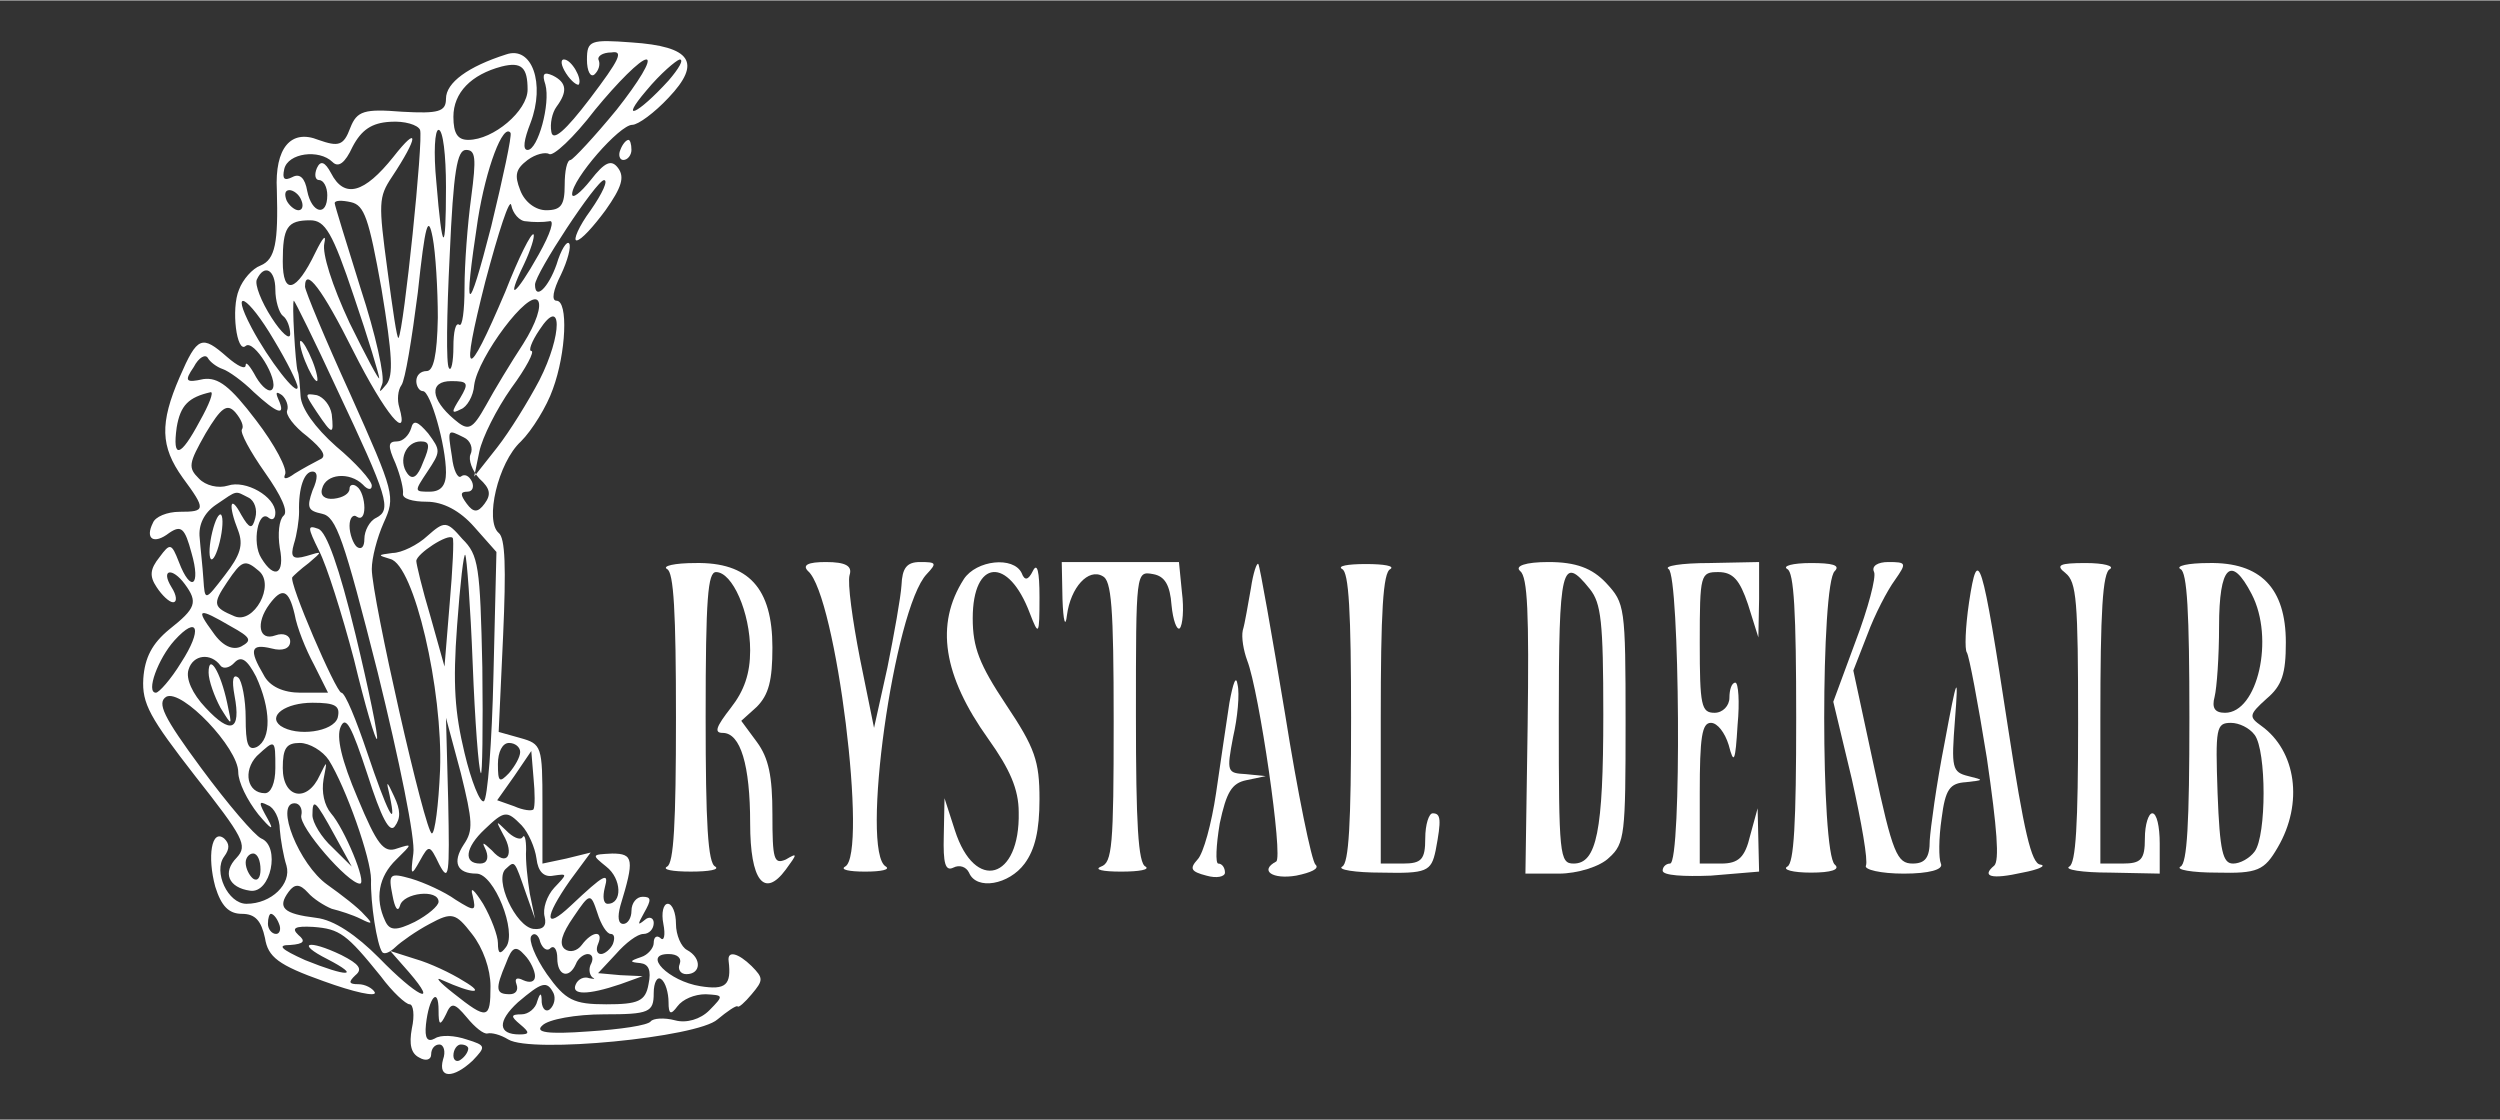 <?xml version="1.0" encoding="UTF-8"?>
<svg xmlns="http://www.w3.org/2000/svg" xmlns:xlink="http://www.w3.org/1999/xlink" width="1029px" height="461px" viewBox="0 0 516 231" version="1.1">
<rect x="0" y="0" width="516" height="231" fill="#333333" stroke="none"/>
<g id="surface1">
<path style=" stroke:none;fill-rule:nonzero;fill:rgb(100%,100%,100%);fill-opacity:1;" d="M 121.145 12.188 C 121.145 14.676 121.91 15.922 122.676 15.301 C 123.594 14.473 123.902 13.227 123.594 12.395 C 123.137 11.566 124.359 10.738 126.199 10.738 C 128.801 10.32 127.883 12.188 121.758 20.281 C 116.703 26.918 114.102 29.199 113.797 27.125 C 113.488 25.469 113.949 23.184 114.867 21.941 C 117.164 18.828 117.012 16.961 114.102 15.508 C 112.266 14.68 111.805 15.094 112.57 17.375 C 113.641 21.32 111.039 30.863 108.895 30.863 C 107.824 30.863 108.129 28.789 109.508 25.262 C 112.57 17.168 109.812 9.285 104.453 11.152 C 96.645 13.641 92.051 16.961 92.051 20.281 C 92.051 22.977 90.52 23.395 83.016 22.977 C 75.207 22.355 73.676 22.77 72.301 26.297 C 70.922 30.031 69.848 30.238 65.715 28.785 C 60.051 26.504 56.68 30.445 57.141 39.16 C 57.445 49.945 56.832 53.473 53.77 54.719 C 52.086 55.34 50.098 57.621 49.332 59.699 C 47.645 63.641 48.871 72.973 50.707 71.316 C 52.395 69.863 57.598 78.367 56.219 80.234 C 55.609 81.066 54.078 79.82 52.852 77.746 C 51.629 75.465 50.707 74.426 50.707 75.258 C 50.707 76.293 49.023 75.465 46.879 73.598 C 41.676 69.035 40.758 69.242 37.082 77.746 C 32.945 87.289 33.102 92.062 37.691 98.492 C 42.594 105.133 42.441 105.547 37.082 105.547 C 34.477 105.547 32.027 106.582 31.566 107.828 C 29.883 111.148 31.723 112.391 34.938 109.902 C 37.387 108.246 38.152 108.867 39.531 114.055 C 41.52 120.898 39.375 122.352 36.926 115.922 C 35.395 111.977 35.09 111.977 32.945 114.883 C 30.957 117.371 30.801 118.824 32.332 121.105 C 33.406 122.766 34.938 124.219 35.703 124.219 C 36.621 124.219 36.469 122.766 35.395 121.105 C 33.098 117.371 35.551 116.957 38.152 120.484 C 40.906 124.219 40.449 125.461 34.938 129.82 C 31.414 132.723 29.883 135.629 29.578 139.984 C 29.27 145.172 30.957 148.074 40.297 160.109 C 50.25 172.762 51.168 174.422 48.871 176.914 C 45.809 180.023 47.188 183.137 51.629 183.758 C 55.914 184.379 57.906 174.629 53.926 172.973 C 52.547 172.348 47.035 165.918 41.523 158.449 C 33.711 147.867 32.336 144.965 34.324 143.719 C 37.539 142.059 49.176 154.301 49.176 159.277 C 49.176 161.352 51.016 165.086 53.312 167.992 C 55.914 171.105 56.68 171.52 55.301 169.031 C 53.312 165.504 53.312 165.086 55.301 166.125 C 56.527 166.539 57.75 168.824 57.75 171.105 C 57.906 173.18 58.52 176.707 59.129 178.574 C 60.203 182.309 56.066 186.457 50.863 186.457 C 47.035 186.457 43.973 179.816 46.27 176.707 C 47.492 175.047 47.34 174.008 46.27 172.973 C 43.664 170.898 42.746 176.707 44.43 182.93 C 45.656 186.871 47.188 188.531 49.941 188.531 C 52.699 188.531 53.926 189.984 54.691 193.512 C 55.301 197.453 57.445 199.109 66.785 202.43 C 73.066 204.715 77.812 205.75 77.352 204.715 C 76.895 203.883 75.363 203.055 73.984 203.055 C 71.992 203.055 71.84 202.637 73.371 201.188 C 74.902 199.941 74.137 198.902 70.461 197.035 C 63.57 193.719 60.969 194.547 67.551 197.867 C 74.75 201.602 71.688 201.602 62.957 198.074 C 57.906 195.793 57.141 194.961 59.895 194.961 C 62.805 194.754 63.109 194.133 61.578 192.887 C 60.047 191.434 60.969 191.02 64.641 191.227 C 70.156 191.645 71.531 192.68 78.578 201.395 C 81.027 204.711 83.781 207.203 84.547 207.203 C 85.312 207.203 85.621 209.484 85.008 212.18 C 84.395 215.5 84.855 217.367 86.539 218.199 C 87.918 219.027 88.988 218.613 88.988 217.574 C 88.988 216.332 89.754 215.5 90.672 215.5 C 91.594 215.5 92.051 216.953 91.438 218.613 C 90.367 222.555 93.582 222.555 97.562 218.82 C 100.32 215.914 100.32 215.707 96.34 214.465 C 93.891 213.633 90.98 213.426 89.754 214.258 C 88.223 215.086 87.613 214.258 87.918 211.352 C 88.531 205.75 90.52 203.469 90.52 208.449 C 90.52 211.559 90.828 211.766 92.051 209.277 C 93.125 206.789 93.738 206.789 96.34 209.898 C 98.023 211.973 99.863 213.426 100.629 213.219 C 101.395 213.012 103.23 213.426 104.914 214.465 C 109.66 217.367 143.961 214.047 148.094 210.316 C 150.086 208.656 151.922 207.41 152.23 207.617 C 152.383 208.031 153.762 206.789 155.141 205.129 C 157.59 202.223 157.59 201.809 155.141 199.32 C 152.383 196.621 150.086 196 150.391 198.281 C 151.004 203.262 149.781 204.297 144.574 203.469 C 137.988 202.43 132.477 196.828 137.988 196.828 C 139.828 196.828 140.746 197.66 140.285 198.902 C 139.828 199.941 140.441 200.98 141.664 200.98 C 144.727 200.98 144.879 197.66 141.816 196 C 140.594 195.379 139.52 192.887 139.52 190.605 C 139.52 188.324 138.754 186.457 137.836 186.457 C 136.918 186.457 136.457 188.324 136.918 190.605 C 137.375 192.887 137.07 194.34 136.305 193.512 C 135.539 192.887 134.926 193.305 134.926 194.547 C 134.926 195.586 133.703 197.035 132.324 197.453 C 129.875 198.281 129.875 198.488 132.172 198.699 C 133.855 198.906 134.469 200.148 133.855 203.055 C 133.242 206.582 131.711 207.203 125.129 207.203 C 118.391 207.203 116.707 206.375 112.879 200.98 C 110.43 197.453 109.051 193.926 109.664 193.098 C 110.273 192.266 111.195 192.887 111.5 194.34 C 111.961 195.586 112.879 196.414 113.645 195.586 C 114.41 194.965 115.023 196 115.023 197.66 C 115.023 201.395 117.473 202.016 118.852 198.906 C 119.309 197.66 120.535 196.832 121.301 196.832 C 122.219 196.832 122.523 197.66 122.066 198.699 C 121.453 199.734 121.605 200.98 122.219 201.602 C 122.984 202.02 122.68 202.02 121.609 201.809 C 120.535 201.395 119.309 202.016 118.852 203.055 C 117.777 205.336 121.301 205.336 128.039 203.055 L 132.633 201.395 L 128.039 201.188 L 123.445 200.773 L 127.121 196.832 C 129.109 194.547 131.562 192.684 132.785 192.684 C 134.012 192.684 134.93 191.645 134.93 190.398 C 134.93 189.363 134.012 188.949 133.094 189.777 C 131.559 191.023 131.559 190.816 132.938 188.324 C 134.469 185.629 134.469 185.008 132.633 185.008 C 131.406 185.008 130.336 186.25 130.336 187.91 C 130.336 189.363 129.57 190.609 128.652 190.609 C 127.578 190.609 127.426 189.156 128.039 186.875 C 130.949 177.332 130.793 176.086 126.355 176.086 C 122.066 176.293 122.066 176.293 125.129 178.781 C 128.344 181.273 128.496 186.457 125.438 186.457 C 124.516 186.457 124.363 185.008 124.824 183.141 C 125.742 179.82 124.824 180.234 117.781 186.875 C 112.266 192.059 112.266 189.363 117.625 181.688 L 121.914 175.879 L 116.859 177.125 L 111.961 178.16 L 111.961 165.922 C 111.961 153.891 111.809 153.473 107.367 152.23 L 102.926 150.984 L 103.844 131.07 C 104.457 117.168 104.305 110.945 102.926 109.906 C 100.016 107.418 102.773 95.387 107.52 91.027 C 109.816 88.746 112.879 83.77 114.102 80.242 C 116.859 72.773 117.32 61.984 114.867 61.984 C 113.797 61.984 114.102 59.91 115.789 56.59 C 117.164 53.688 117.93 50.781 117.473 50.16 C 117.012 49.539 115.789 51.406 114.867 54.516 C 113.184 59.289 110.43 61.984 110.43 58.664 C 110.43 56.383 123.137 37.09 124.668 37.09 C 125.586 37.09 124.363 39.785 121.914 43.312 C 119.461 46.633 118.238 49.539 119.004 49.539 C 119.922 49.539 122.523 46.633 124.977 43.312 C 128.344 38.543 128.957 36.469 127.578 34.602 C 126.199 32.734 124.82 33.355 121.914 37.09 C 119.77 39.785 118.086 41.031 118.086 39.992 C 118.086 36.883 127.883 25.68 130.488 25.68 C 131.711 25.68 135.082 23.188 137.992 20.078 C 144.883 12.816 142.738 9.496 130.336 8.668 C 121.914 8.043 121.148 8.25 121.148 12.195 L 121.148 12.188 Z M 108.895 18.41 C 108.895 22.77 101.852 28.785 96.645 28.785 C 94.504 28.785 93.582 27.539 93.582 24.012 C 93.582 19.035 97.258 15.301 103.535 13.641 C 107.672 12.602 108.895 13.848 108.895 18.41 Z M 127.27 22.562 C 122.676 28.164 118.391 32.727 117.777 32.934 C 117.012 32.934 116.551 35.215 116.551 38.121 C 116.551 42.27 115.785 43.305 112.727 43.305 C 110.582 43.305 108.285 41.648 107.367 39.156 C 106.141 36.043 106.445 34.801 108.898 32.934 C 110.582 31.688 112.57 31.273 113.336 31.688 C 114.102 32.312 118.391 28.371 122.832 22.559 C 127.426 16.961 132.172 12.188 133.398 12.188 C 134.621 12.188 131.867 16.75 127.273 22.559 Z M 137.988 16.543 C 131.559 23.598 127.73 25.258 133.395 18.621 C 136.305 15.094 139.52 12.395 140.285 12.188 C 141.203 12.188 140.133 14.055 137.988 16.543 Z M 86.691 26.711 C 87.457 28.371 83.324 68.203 82.254 69.652 C 81.945 70.07 81.027 63.637 79.953 55.547 C 78.117 41.855 78.117 40.609 80.875 36.461 C 86.387 28.16 86.539 25.465 81.18 32.312 C 75.207 39.781 71.074 41.023 68.316 35.629 C 67.094 33.348 66.176 32.934 65.41 34.594 C 64.797 36.043 65.102 37.082 65.867 37.082 C 66.785 37.082 67.551 38.535 67.551 40.195 C 67.551 44.758 64.336 43.93 63.418 39.363 C 62.957 36.668 61.887 35.629 60.355 36.461 C 58.672 37.289 58.211 36.875 58.672 34.801 C 59.438 31.48 65.867 30.652 68.625 33.348 C 69.848 34.594 71.227 33.555 72.758 30.234 C 74.594 26.711 76.738 25.258 80.566 25.051 C 83.477 24.844 86.234 25.672 86.691 26.711 Z M 92.051 38.535 C 92.051 52.645 91.285 52.434 90.062 37.496 C 89.449 31.273 89.754 26.711 90.52 26.711 C 91.438 26.711 92.051 31.895 92.051 38.535 Z M 101.391 46.625 C 96.492 65.711 95.574 65.297 98.637 45.176 C 100.32 34.594 103.844 25.258 105.375 27.332 C 105.68 27.957 103.844 36.461 101.391 46.625 Z M 97.258 40.609 C 96.492 46.211 95.879 54.508 95.879 59.281 C 95.879 64.051 95.422 67.371 94.809 66.957 C 94.043 66.336 93.582 68.41 93.582 71.52 C 93.582 74.633 93.125 76.707 92.664 75.875 C 92.051 75.254 92.207 64.676 92.816 52.641 C 93.582 35.215 94.348 30.859 96.188 30.859 C 98.176 30.859 98.332 32.52 97.258 40.609 Z M 62.191 41.23 C 62.652 42.27 62.5 43.309 61.582 43.309 C 60.816 43.309 59.59 42.27 59.129 41.23 C 58.672 39.988 58.824 39.156 59.742 39.156 C 60.508 39.156 61.734 39.988 62.191 41.23 Z M 108.59 45.59 C 109.969 45.797 112.109 45.797 113.336 45.59 C 114.562 45.172 113.641 48.078 111.191 52.434 C 106.293 61.148 104.301 62.395 108.129 54.508 C 109.508 51.605 110.426 48.699 110.121 48.285 C 109.66 47.871 107.059 53.059 104.301 60.109 C 96.188 79.195 94.961 78.574 100.168 58.035 C 102.922 47.664 105.219 40.609 105.527 42.27 C 105.832 43.93 107.211 45.59 108.59 45.59 Z M 78.73 59.488 C 81.027 73.387 81.18 77.328 79.801 79.195 C 78.27 81.062 78.117 81.062 78.883 79.195 C 79.496 77.746 77.504 68.824 74.441 59.488 C 71.531 50.152 69.082 42.27 69.082 41.855 C 69.082 41.23 70.613 41.23 72.453 41.648 C 75.207 42.27 76.129 44.965 78.73 59.488 Z M 90.367 65.504 C 90.215 73.387 89.449 76.5 88.07 76.5 C 86.844 76.5 85.926 77.328 85.926 78.574 C 85.926 79.613 86.539 80.648 87.305 80.648 C 88.836 80.648 92.051 91.852 92.051 97.453 C 92.051 100.148 90.98 101.395 88.684 101.395 C 85.469 101.395 85.469 101.395 88.223 97.246 C 90.98 93.098 90.98 92.891 88.375 89.363 C 86.234 86.871 85.312 86.457 84.855 88.324 C 84.395 89.777 83.172 91.023 81.945 91.023 C 80.109 91.023 79.953 91.852 81.641 95.586 C 82.711 98.281 83.324 100.98 83.172 101.809 C 83.016 102.848 85.16 103.469 88.07 103.469 C 91.438 103.469 94.961 105.336 97.871 108.656 L 102.465 113.84 L 101.852 139.152 C 101.543 153.258 100.625 164.875 99.859 165.289 C 99.094 165.707 97.258 161.141 95.879 155.332 C 93.891 147.035 93.43 141.227 94.348 128.984 C 94.961 120.48 95.727 113.84 96.031 114.465 C 96.34 114.879 97.105 125.043 97.562 136.871 C 98.023 148.695 98.789 158.859 99.25 159.48 C 99.555 160.105 99.707 150.148 99.555 137.699 C 99.098 116.746 98.789 114.465 95.422 111.145 C 92.207 107.41 91.746 107.41 88.223 110.523 C 86.234 112.391 82.863 114.047 81.027 114.047 C 77.965 114.465 77.812 114.465 80.566 115.293 C 85.469 116.539 91.438 142.262 90.828 158.859 C 90.52 166.121 89.754 171.93 89.141 171.93 C 87.766 171.93 76.738 123.176 76.738 117.367 C 76.738 115.086 77.812 110.938 79.188 107.824 C 81.641 102.43 81.488 101.809 72.301 81.27 C 67.094 69.859 62.957 59.902 62.957 59.07 C 62.957 54.922 66.48 59.488 72.91 72.348 C 79.496 85.418 84.551 91.438 82.406 83.969 C 81.945 82.516 82.098 80.441 82.863 79.402 C 83.629 78.367 85.008 69.859 86.234 60.316 C 87.766 46.004 88.375 44.137 89.297 48.906 C 89.906 52.02 90.367 59.695 90.367 65.504 Z M 73.062 61.148 C 75.973 69.652 78.27 77.328 78.27 77.953 C 78.27 78.574 75.512 73.387 72.145 66.543 C 68.469 58.656 66.48 52.227 66.938 50.152 C 67.398 48.078 66.633 48.906 65.102 52.02 C 61.121 60.316 58.363 60.941 58.363 53.887 C 58.363 46.832 59.281 45.383 64.031 45.383 C 67.094 45.383 68.625 47.871 73.062 61.148 Z M 56.832 59.695 C 56.832 61.977 57.598 64.469 58.363 65.09 C 59.285 65.711 59.895 67.578 59.895 68.824 C 59.895 70.273 58.059 68.617 56.066 65.504 C 53.926 62.184 52.547 58.656 53.004 57.621 C 54.535 54.301 56.832 55.547 56.832 59.695 Z M 107.977 70.898 C 105.527 74.633 102.004 80.441 100.32 83.551 C 97.41 88.738 96.645 88.945 93.738 86.457 C 88.836 82.309 88.531 78.574 93.125 78.574 C 96.645 78.574 96.801 78.988 94.961 82.102 C 93.125 85.004 93.125 85.418 95.113 84.383 C 96.34 83.969 97.719 81.684 97.871 79.402 C 98.637 73.594 109.203 59.488 111.039 61.977 C 111.805 63.016 110.734 66.543 107.977 70.898 Z M 56.527 70.066 C 59.281 74.633 61.426 78.988 61.426 79.82 C 61.426 81.895 55.453 74.219 51.934 67.578 C 47.34 58.863 51.168 60.941 56.527 70.066 Z M 69.543 80.234 C 80.109 102.641 80.875 105.129 77.656 106.789 C 76.277 107.41 75.207 109.484 75.207 111.145 C 75.207 112.805 74.594 113.426 73.676 112.805 C 72.91 112.184 72.145 110.105 72.145 108.449 C 72.145 106.789 72.91 105.957 73.676 106.582 C 74.594 107.203 75.207 106.375 75.207 104.715 C 75.207 103.055 74.594 100.98 73.676 100.355 C 72.91 99.734 72.145 99.941 72.145 100.773 C 72.145 101.809 70.766 102.641 68.93 102.848 C 67.094 103.055 66.02 102.227 66.48 100.773 C 67.246 97.66 72.145 97.246 74.902 99.941 C 75.82 100.98 76.738 101.188 76.738 100.148 C 76.738 99.113 73.371 95.379 69.391 92.059 C 64.949 88.117 62.191 84.176 62.039 81.688 C 61.887 79.402 61.734 77.121 61.426 76.5 C 60.969 75.047 60.203 61.98 60.66 61.98 C 60.816 61.98 64.949 70.277 69.543 80.234 Z M 111.344 78.367 C 109.047 82.723 105.219 88.945 102.617 92.266 L 97.871 98.281 L 98.941 93.098 C 99.555 90.191 102.465 84.383 105.523 80.027 C 108.59 75.879 110.426 72.352 109.66 72.352 C 109.047 72.352 109.66 70.484 111.344 67.996 C 116.09 60.734 116.09 69.031 111.344 78.367 Z M 45.961 76.082 C 47.188 76.5 50.098 78.574 52.395 80.855 C 57.141 85.211 59.129 86.043 57.445 82.309 C 56.832 80.855 56.988 80.648 58.211 81.477 C 59.129 82.309 59.59 83.762 59.285 84.59 C 58.824 85.418 60.66 87.91 63.418 89.984 C 66.633 92.68 67.551 94.133 66.02 94.754 C 64.797 95.379 62.5 96.621 60.816 97.66 C 59.129 98.906 58.363 98.906 58.824 97.867 C 59.438 96.828 56.68 91.645 52.852 86.664 C 47.492 79.613 45.043 77.742 41.98 78.16 C 38.305 78.988 38 78.574 39.988 75.668 C 41.062 73.594 42.438 72.973 42.898 73.801 C 43.359 74.633 44.734 75.668 45.961 76.086 Z M 41.215 86.871 C 37.234 94.34 35.551 94.754 36.469 88.117 C 37.234 83.555 38.918 81.895 43.512 80.855 C 44.125 80.855 43.207 83.344 41.215 86.871 Z M 49.941 88.531 C 49.484 89.152 51.625 93.094 54.688 97.453 C 58.059 102.223 59.59 105.543 58.516 106.371 C 57.598 107.203 57.293 110.105 57.75 113.012 C 58.824 118.406 56.68 119.648 53.922 115.086 C 51.934 111.973 53.312 104.922 55.453 106.789 C 56.219 107.41 56.832 106.996 56.832 105.75 C 56.832 102.43 50.707 98.902 47.031 100.148 C 45.043 100.77 42.438 100.148 41.062 98.695 C 38.766 96.414 38.918 95.586 42.438 89.363 C 45.656 83.969 46.879 83.137 48.562 85.004 C 49.789 86.457 50.402 87.91 49.941 88.531 Z M 95.727 90.191 C 97.105 90.812 97.715 92.473 97.105 93.719 C 96.645 94.754 97.41 97.035 98.941 98.695 C 101.238 100.77 101.391 102.016 100.012 103.883 C 98.637 105.75 97.715 105.75 96.34 103.883 C 94.961 102.016 94.961 101.395 96.492 101.395 C 97.562 101.395 97.871 100.355 97.41 99.32 C 96.797 98.074 95.879 97.66 95.113 98.281 C 94.5 98.695 93.582 97.035 93.277 94.133 C 92.355 88.324 92.355 88.531 95.727 90.191 Z M 87.305 95.379 C 86.234 98.281 85.16 99.113 84.09 97.66 C 82.098 94.965 83.781 91.023 86.844 91.023 C 88.684 91.023 88.836 91.852 87.305 95.379 Z M 64.488 101.188 C 63.266 104.715 63.57 105.336 66.48 105.957 C 69.391 106.582 70.922 110.938 77.965 138.738 C 82.406 156.785 85.773 173.176 85.312 176.078 C 84.699 180.645 84.855 180.852 86.691 177.531 C 88.527 174.211 88.684 174.211 90.672 178.359 C 92.664 182.094 92.816 180.645 92.508 165.289 L 92.051 148.07 L 95.113 159.48 C 97.562 169.441 97.715 171.305 95.727 174.211 C 93.273 177.945 94.348 180.227 98.328 180.227 C 102.004 180.227 106.75 192.262 104.453 195.371 C 103.227 197.031 102.77 196.824 102.77 194.543 C 102.77 193.09 101.391 189.355 99.707 186.453 C 97.867 183.547 96.949 182.719 97.562 184.793 C 98.328 188.109 98.02 188.109 94.039 185.621 C 91.742 183.965 87.609 182.094 84.852 181.266 C 80.414 180.02 80.105 180.227 81.023 184.793 C 81.484 187.281 82.098 188.32 82.555 186.867 C 83.168 184.172 90.52 183.34 90.52 186.039 C 90.52 186.867 88.375 188.734 85.617 190.188 C 81.789 192.055 80.414 192.055 79.492 189.98 C 77.352 185.414 78.117 180.852 81.789 177.324 C 85.16 174.008 85.16 174.008 81.945 175.043 C 79.188 176.078 77.809 174.211 73.828 164.668 C 70.461 156.785 69.387 152.016 70.309 149.941 C 71.379 147.449 72.605 149.941 75.82 159.691 C 78.73 168.82 80.414 171.93 81.484 170.477 C 82.711 168.82 82.711 167.16 81.332 164.254 C 79.801 160.938 79.648 160.938 80.414 164.047 C 82.098 171.93 79.801 167.16 75.82 155.332 C 73.523 148.488 71.227 142.887 70.461 142.887 C 69.387 142.887 59.434 119.859 60.355 119.027 C 60.508 118.82 62.039 117.371 63.723 116.125 C 66.633 113.637 66.633 113.637 63.262 114.672 C 60.355 115.504 59.895 114.879 60.66 112.184 C 61.273 110.316 61.73 107.203 61.73 105.543 C 61.578 100.566 62.805 97.246 64.488 97.246 C 65.559 97.246 65.715 98.492 64.488 101.188 Z M 51.32 102.637 C 52.547 103.262 53.156 105.129 52.699 106.789 C 52.086 109.277 51.473 109.07 49.789 106.164 C 47.492 101.809 47.035 104.09 49.176 109.484 C 50.25 112.391 49.637 114.465 46.422 118.613 C 42.285 124.008 42.285 124.008 41.98 119.441 C 41.828 116.953 41.367 113.012 41.215 110.938 C 40.906 108.238 42.133 105.75 44.582 104.09 C 49.176 100.977 48.41 101.188 51.32 102.637 Z M 92.816 124.422 L 91.746 137.492 L 88.836 127.117 C 87.152 121.516 85.926 116.332 85.926 115.707 C 85.926 114.258 92.512 109.898 93.43 110.938 C 93.734 111.145 93.43 117.367 92.816 124.422 Z M 53.465 117.781 C 56.832 120.688 52.395 128.777 48.41 127.117 C 43.969 125.25 43.816 124.629 46.879 120.066 C 49.941 115.5 50.555 115.293 53.465 117.781 Z M 60.812 126.703 C 61.273 129.398 63.109 133.965 64.797 137.078 L 67.703 142.887 L 62.039 142.887 C 58.516 142.887 55.609 141.641 54.383 139.152 C 51.32 133.965 51.781 132.719 56.066 133.758 C 58.363 134.379 59.895 133.758 59.895 132.305 C 59.895 131.059 58.516 130.438 56.832 131.059 C 53.465 132.305 52.699 128.57 55.609 124.629 C 58.211 121.102 59.59 121.516 60.812 126.703 Z M 47.645 129.195 C 51.781 131.477 52.086 132.098 49.789 133.344 C 48.105 134.172 45.961 133.344 43.969 130.438 C 40.297 125.461 40.906 125.254 47.645 129.195 Z M 37.387 136.66 C 35.242 140.188 32.793 142.887 32.18 142.887 C 30.035 142.887 32.641 135.832 36.008 132.098 C 40.906 126.703 41.828 129.816 37.387 136.66 Z M 45.5 137.285 C 46.113 138.113 47.492 137.699 48.41 136.66 C 49.789 135.211 51.016 136.039 52.852 139.566 C 55.914 146.207 56.066 152.43 53.004 154.09 C 51.168 154.918 50.707 153.465 50.707 148.07 C 50.707 144.336 49.941 140.395 49.176 139.773 C 48.105 138.945 47.797 140.188 48.41 143.508 C 49.789 150.77 47.645 151.598 42.438 145.996 C 39.684 143.094 38.305 139.98 38.918 138.113 C 39.836 135 43.512 134.586 45.5 137.285 Z M 69.695 148.07 C 68.777 150.977 61.273 152.016 57.906 149.73 C 55.148 147.656 58.977 144.961 64.488 144.961 C 69.234 144.961 70.309 145.582 69.695 148.07 Z M 56.832 158.445 C 56.832 161.559 55.914 163.633 54.688 163.633 C 51.012 163.633 50.094 159.066 53.004 155.957 C 56.832 152.43 56.832 152.43 56.832 158.445 Z M 67.859 156.785 C 71.379 162.387 76.586 177.117 76.586 181.473 C 76.434 186.246 77.809 194.957 78.883 196.41 C 79.34 197.031 80.566 196.41 81.641 195.371 C 82.711 194.336 85.926 192.055 88.684 190.602 C 93.277 188.113 94.043 188.32 97.41 192.676 C 99.707 195.582 101.238 199.938 101.238 203.465 C 101.238 210.309 100.625 210.516 93.582 204.914 C 90.672 202.633 89.602 201.391 91.285 202.219 C 97.715 205.121 100.32 205.121 95.727 202.426 C 93.121 200.766 88.684 198.691 85.773 197.863 L 80.566 196.203 L 84.395 200.559 C 90.824 208.027 85.926 205.539 78.27 197.656 C 73.523 192.883 68.93 189.77 65.254 189.355 C 58.516 188.527 57.141 187.281 59.59 183.961 C 60.812 182.305 61.887 182.305 63.57 184.168 C 64.641 185.414 66.938 186.867 68.469 187.488 C 70.152 187.902 72.758 188.734 74.441 189.562 C 76.891 190.809 77.043 190.602 75.207 188.734 C 73.98 187.281 70.461 184.586 67.551 182.512 C 61.73 178.359 56.68 165.707 60.812 165.707 C 61.887 165.707 62.496 166.949 62.191 168.195 C 61.578 170.477 71.84 182.301 74.289 182.301 C 75.82 182.301 71.074 170.891 68.316 167.781 C 66.938 166.121 66.324 163.426 66.785 160.727 C 67.551 156.785 67.551 156.785 66.02 159.898 C 63.418 165.707 58.363 164.668 58.363 158.445 C 58.363 154.297 59.129 153.258 61.887 153.258 C 63.875 153.258 66.633 154.918 67.855 156.785 Z M 107.363 155.125 C 107.363 156.164 106.293 158.031 105.066 159.48 C 103.074 161.559 102.77 161.348 102.77 157.613 C 102.77 155.125 103.688 153.258 105.066 153.258 C 106.289 153.258 107.363 154.09 107.363 155.125 Z M 110.121 166.949 C 109.812 167.367 107.977 167.156 106.137 166.328 L 102.617 165.082 L 106.137 160.105 L 109.66 154.918 L 110.121 160.52 C 110.426 163.633 110.426 166.328 110.121 166.949 Z M 69.082 172.344 L 72.605 178.777 L 68.625 174.832 C 66.328 172.758 64.488 169.648 64.488 168.195 C 64.488 164.461 65.102 165.082 69.082 172.344 Z M 107.668 170.27 C 109.047 171.723 110.426 174.836 110.73 177.117 C 111.039 179.812 112.262 181.059 114.254 180.645 C 117.164 180.227 117.164 180.227 114.406 183.133 C 112.875 184.793 111.957 187.488 112.418 189.148 C 112.875 191.016 112.109 191.848 110.121 191.641 C 106.445 191.223 101.852 181.266 104.453 179.191 C 106.293 177.531 106.137 177.324 108.59 184.379 L 110.426 189.562 L 109.355 184.379 C 108.895 181.473 108.434 177.531 108.59 175.25 C 108.59 173.176 108.281 171.93 107.824 172.762 C 107.363 173.383 105.832 172.762 104.453 171.309 C 102.309 169.234 102.309 169.234 103.844 172.137 C 106.293 176.289 104.609 178.984 101.547 175.457 C 99.555 173.59 99.402 173.59 100.32 175.457 C 100.934 177.117 100.473 178.152 99.094 178.152 C 95.574 178.152 96.031 174.836 100.016 171.102 C 104.148 167.16 104.609 167.16 107.672 170.27 Z M 53.77 179.398 C 53.77 181.059 53.156 181.887 52.238 181.266 C 51.473 180.645 50.707 179.191 50.707 177.945 C 50.707 176.91 51.473 176.078 52.238 176.078 C 53.156 176.078 53.77 177.531 53.77 179.398 Z M 126.043 192.676 C 126.809 192.676 126.961 193.504 126.504 194.75 C 126.043 195.789 124.82 196.824 124.055 196.824 C 123.133 196.824 122.98 195.789 123.441 194.75 C 124.664 191.848 122.215 192.055 120.074 194.957 C 119.152 196.203 117.621 196.617 116.551 195.789 C 115.324 194.75 115.938 192.676 118.387 189.148 C 121.758 184.168 121.91 184.168 123.289 188.32 C 124.055 190.809 125.277 192.676 126.043 192.676 Z M 57.598 190.602 C 58.059 191.641 57.75 192.676 56.984 192.676 C 56.066 192.676 55.301 191.637 55.301 190.602 C 55.301 189.355 55.609 188.527 55.914 188.527 C 56.375 188.527 57.141 189.355 57.598 190.602 Z M 110.426 201.391 C 110.426 202.633 109.355 202.84 107.977 202.219 C 106.75 201.598 106.137 201.805 106.598 203.047 C 107.059 204.293 106.445 205.121 105.219 205.121 C 102.309 205.121 102.156 204.086 104.453 198.691 C 105.68 195.371 106.445 194.957 108.281 197.031 C 109.508 198.277 110.426 200.352 110.426 201.391 Z M 137.988 206.781 C 137.988 209.273 138.445 209.48 139.824 207.613 C 140.898 206.16 143.348 205.125 145.645 205.125 C 149.32 205.332 149.473 205.332 146.41 208.441 C 144.57 210.309 141.664 211.141 139.367 210.516 C 137.066 209.895 134.773 210.102 134.312 210.727 C 133.699 211.555 128.035 212.383 121.449 212.801 C 113.027 213.422 110.273 213.008 111.957 211.555 C 113.18 210.309 118.848 209.273 124.664 209.273 C 134.008 209.273 134.926 208.855 134.926 204.914 C 134.926 202.633 135.691 201.391 136.457 202.012 C 137.375 202.633 137.988 204.914 137.988 206.781 Z M 114.254 204.914 C 114.711 205.953 114.406 207.406 113.488 208.234 C 112.723 208.855 111.957 208.234 111.805 206.781 C 111.805 204.707 111.496 204.707 110.887 206.574 C 110.578 208.027 109.047 209.273 107.668 209.273 C 105.371 209.273 105.371 209.688 107.363 211.348 C 109.355 213.008 109.355 213.422 107.211 213.422 C 102.77 213.422 102.617 210.727 106.902 206.785 C 111.805 202.633 112.875 202.219 114.254 204.914 Z M 96.645 216.324 C 96.645 216.949 96.031 217.984 95.113 218.609 C 94.348 219.23 93.582 218.816 93.582 217.777 C 93.582 216.535 94.348 215.496 95.113 215.496 C 96.031 215.496 96.645 215.91 96.645 216.324 Z M 96.645 216.324 "/>
<path style=" stroke:none;fill-rule:nonzero;fill:rgb(100%,100%,100%);fill-opacity:1;" d="M 62.961 74.426 C 63.879 76.707 64.949 78.574 65.41 78.574 C 65.715 78.574 65.41 76.707 64.492 74.426 C 63.57 72.145 62.5 70.277 62.039 70.277 C 61.734 70.277 62.039 72.145 62.961 74.426 Z M 62.961 74.426 "/>
<path style=" stroke:none;fill-rule:nonzero;fill:rgb(100%,100%,100%);fill-opacity:1;" d="M 65.41 85.008 C 68.625 89.777 68.93 89.777 68.473 85.422 C 68.164 83.555 66.785 81.895 65.41 81.48 C 62.805 81.062 62.805 81.062 65.41 85.008 Z M 65.41 85.008 "/>
<path style=" stroke:none;fill-rule:nonzero;fill:rgb(100%,100%,100%);fill-opacity:1;" d="M 65.867 113.637 C 67.398 116.539 70.613 126.703 73.066 136.039 C 75.363 145.582 77.508 152.844 77.812 152.43 C 78.117 152.016 76.129 142.266 73.371 130.855 C 70.004 116.953 67.398 109.695 65.715 109.07 C 63.418 108.242 63.418 108.656 65.867 113.633 Z M 65.867 113.637 "/>
<path style=" stroke:none;fill-rule:nonzero;fill:rgb(100%,100%,100%);fill-opacity:1;" d="M 43.82 109.691 C 43.207 112.184 43.055 114.672 43.512 115.293 C 43.973 115.711 44.738 114.258 45.348 111.77 C 45.961 109.277 46.113 106.789 45.656 106.168 C 45.195 105.75 44.43 107.203 43.82 109.691 Z M 43.82 109.691 "/>
<path style=" stroke:none;fill-rule:nonzero;fill:rgb(100%,100%,100%);fill-opacity:1;" d="M 43.055 138.738 C 43.055 140.395 44.277 143.715 45.504 145.996 C 47.953 149.941 47.953 149.941 46.879 144.961 C 45.504 138.527 43.055 134.586 43.055 138.738 Z M 43.055 138.738 "/>
<path style=" stroke:none;fill-rule:nonzero;fill:rgb(100%,100%,100%);fill-opacity:1;" d="M 116.859 15.094 C 117.93 16.754 119.156 17.582 119.461 17.375 C 120.227 16.129 117.93 12.188 116.398 12.188 C 115.633 12.188 115.785 13.434 116.859 15.094 Z M 116.859 15.094 "/>
<path style=" stroke:none;fill-rule:nonzero;fill:rgb(100%,100%,100%);fill-opacity:1;" d="M 128.035 30.859 C 127.578 31.898 127.883 32.934 128.648 32.934 C 129.566 32.934 130.332 31.898 130.332 30.859 C 130.332 29.613 130.027 28.785 129.723 28.785 C 129.262 28.785 128.496 29.613 128.035 30.859 Z M 128.035 30.859 "/>
<path style=" stroke:none;fill-rule:nonzero;fill:rgb(100%,100%,100%);fill-opacity:1;" d="M 137.684 117.371 C 139.062 117.992 139.52 126.289 139.52 148.074 C 139.52 169.855 139.062 178.152 137.684 178.777 C 136.609 179.398 138.754 179.812 142.582 179.812 C 146.41 179.812 148.555 179.398 147.637 178.777 C 146.105 178.152 145.645 169.855 145.645 147.867 C 145.645 123.18 146.105 117.992 147.789 117.992 C 151.156 117.992 154.832 126.289 154.832 134.172 C 154.832 138.945 153.609 142.473 150.852 146 C 147.789 149.941 147.332 151.184 149.168 151.184 C 152.844 151.184 154.832 157.824 154.832 169.855 C 154.832 181.68 157.742 185.414 162.184 179.398 C 164.633 176.078 164.633 175.871 162.184 177.324 C 159.734 178.363 159.426 177.324 159.426 167.988 C 159.426 160.105 158.66 156.371 156.211 153.051 L 152.996 148.695 L 156.211 145.793 C 158.66 143.301 159.426 140.398 159.426 133.551 C 159.426 121.312 154.527 115.918 143.5 116.125 C 139.215 116.125 136.609 116.746 137.684 117.371 Z M 137.684 117.371 "/>
<path style=" stroke:none;fill-rule:nonzero;fill:rgb(100%,100%,100%);fill-opacity:1;" d="M 166.777 117.785 C 172.594 122.762 179.18 176.289 174.434 178.777 C 173.359 179.398 175.199 179.816 178.566 179.816 C 181.934 179.816 183.773 179.398 182.855 178.777 C 177.496 175.875 184.539 125.461 191.277 118.406 C 193.418 116.125 193.266 115.918 189.898 115.918 C 187.141 115.918 186.223 117.164 186.07 120.691 C 185.918 123.18 184.539 130.855 183.16 137.703 L 180.402 150.148 L 177.496 135.836 C 175.961 127.949 174.891 120.273 175.352 118.613 C 175.961 116.746 174.586 115.918 170.449 115.918 C 166.773 115.918 165.551 116.539 166.773 117.785 Z M 166.777 117.785 "/>
<path style=" stroke:none;fill-rule:nonzero;fill:rgb(100%,100%,100%);fill-opacity:1;" d="M 198.934 119.445 C 192.961 128.777 194.645 139.359 203.984 152.43 C 208.426 158.652 210.262 162.805 210.262 167.574 C 210.57 181.473 201.23 184.172 197.094 171.309 L 194.949 164.668 L 194.797 172.344 C 194.645 178.152 195.105 179.812 196.789 178.984 C 198.012 178.363 199.391 178.777 200.004 180.023 C 201.535 183.758 208.273 182.512 211.488 178.152 C 213.629 175.25 214.551 171.309 214.551 164.879 C 214.551 156.992 213.629 154.297 207.66 145.375 C 202.145 137.078 200.77 133.551 200.77 127.535 C 200.77 115.293 208.117 114.672 212.559 126.496 C 214.395 131.27 214.551 131.062 214.551 123.18 C 214.551 117.785 214.09 115.918 213.172 117.785 C 212.25 119.652 211.484 119.859 210.875 118.199 C 209.188 114.672 201.531 115.504 198.93 119.445 L 198.93 119.441 Z M 198.934 119.445 "/>
<path style=" stroke:none;fill-rule:nonzero;fill:rgb(100%,100%,100%);fill-opacity:1;" d="M 219.297 123.594 C 219.449 128.156 219.91 129.609 220.215 126.914 C 220.98 121.105 224.656 117.16 227.566 118.82 C 229.402 119.652 229.863 125.047 229.863 148.902 C 229.863 174.629 229.555 177.949 227.258 178.777 C 225.727 179.398 227.566 179.816 231.395 179.816 C 235.223 179.816 237.363 179.398 236.445 178.777 C 234.914 178.156 234.457 169.855 234.457 147.656 C 234.457 117.785 234.457 117.785 237.977 118.406 C 240.426 118.82 241.5 120.688 241.805 124.836 C 242.113 127.949 242.879 130.023 243.488 129.609 C 244.102 128.988 244.41 125.668 243.949 122.141 L 243.336 115.918 L 219.145 115.918 Z M 219.297 123.594 "/>
<path style=" stroke:none;fill-rule:nonzero;fill:rgb(100%,100%,100%);fill-opacity:1;" d="M 258.191 121.312 C 257.578 124.629 256.965 128.57 256.508 130.023 C 256.199 131.477 256.66 134.176 257.426 136.25 C 259.875 142.473 264.926 177.117 263.395 177.738 C 259.875 179.605 262.629 181.473 267.531 180.645 C 270.594 180.023 272.43 179.191 271.512 178.363 C 270.746 177.738 267.836 163.633 265.234 147.242 C 262.477 130.645 260.027 116.746 259.723 116.332 C 259.414 115.918 258.648 118.199 258.191 121.312 Z M 258.191 121.312 "/>
<path style=" stroke:none;fill-rule:nonzero;fill:rgb(100%,100%,100%);fill-opacity:1;" d="M 277.023 117.371 C 278.402 117.992 278.863 126.289 278.863 148.074 C 278.863 169.855 278.402 178.152 277.023 178.777 C 275.953 179.398 279.629 180.023 285.141 180.023 C 294.48 180.23 295.398 179.812 296.316 175.457 C 297.543 169.027 297.391 167.781 295.703 167.781 C 294.938 167.781 294.172 170.066 294.172 172.969 C 294.172 177.324 293.406 178.152 289.582 178.152 L 284.988 178.152 L 284.988 148.281 C 284.988 126.289 285.445 117.992 286.977 117.371 C 287.895 116.746 285.754 116.332 281.926 116.332 C 278.098 116.332 275.953 116.746 277.023 117.371 Z M 277.023 117.371 "/>
<path style=" stroke:none;fill-rule:nonzero;fill:rgb(100%,100%,100%);fill-opacity:1;" d="M 313.773 117.785 C 315.305 119.031 315.609 126.496 315.305 149.734 L 314.848 180.23 L 321.738 180.23 C 325.562 180.23 330.312 178.777 332.148 176.91 C 335.363 174.008 335.52 172.137 335.52 149.109 C 335.52 125.047 335.363 124.422 331.535 120.273 C 328.629 117.164 325.258 115.918 319.594 115.918 C 314.848 115.918 312.551 116.746 313.773 117.785 Z M 328.168 121.52 C 330.465 124.422 330.922 128.156 330.922 147.449 C 330.922 171.516 329.547 178.152 324.797 178.152 C 321.891 178.152 321.734 176.496 321.734 148.074 C 321.734 116.746 322.348 114.258 328.168 121.52 Z M 328.168 121.52 "/>
<path style=" stroke:none;fill-rule:nonzero;fill:rgb(100%,100%,100%);fill-opacity:1;" d="M 344.398 117.371 C 346.695 118.613 347.156 178.152 344.703 178.152 C 343.938 178.152 343.172 178.777 343.172 179.605 C 343.172 180.645 347.613 180.852 353.125 180.645 L 363.078 179.812 L 362.926 173.383 L 362.773 166.746 L 361.242 172.344 C 360.168 176.91 358.793 178.152 355.27 178.152 L 350.828 178.152 L 350.828 163.633 C 350.828 152.016 351.289 149.109 353.125 149.109 C 354.504 149.109 356.035 151.188 356.801 153.676 C 357.871 157.824 358.18 157.199 358.637 149.523 C 359.098 144.754 358.793 140.812 358.18 140.812 C 357.414 140.812 356.953 142.266 356.953 143.926 C 356.953 145.582 355.578 147.035 353.891 147.035 C 351.137 147.035 350.828 145.586 350.828 132.516 C 350.828 118.406 350.984 117.992 354.656 117.992 C 357.719 117.992 359.098 119.652 360.781 124.633 L 362.926 131.477 L 363.078 123.594 L 363.078 115.918 L 352.82 116.125 C 347 116.125 343.328 116.746 344.398 117.371 Z M 344.398 117.371 "/>
<path style=" stroke:none;fill-rule:nonzero;fill:rgb(100%,100%,100%);fill-opacity:1;" d="M 368.898 117.371 C 370.277 117.992 370.734 126.289 370.734 148.074 C 370.734 169.855 370.277 178.152 368.898 178.777 C 367.828 179.398 369.969 180.023 373.797 180.023 C 377.934 180.023 379.922 179.398 378.699 178.363 C 375.789 175.875 375.789 120.273 378.699 117.785 C 379.922 116.539 378.086 116.125 373.797 116.125 C 369.969 116.125 367.828 116.746 368.898 117.371 Z M 368.898 117.371 "/>
<path style=" stroke:none;fill-rule:nonzero;fill:rgb(100%,100%,100%);fill-opacity:1;" d="M 386.812 117.992 C 387.273 119.031 385.59 125.461 382.984 132.309 L 378.391 144.754 L 382.219 160.727 C 384.211 169.648 385.59 177.531 385.129 178.57 C 384.672 179.398 388.191 180.23 392.938 180.23 C 398.145 180.23 401.207 179.398 400.594 178.152 C 400.137 177.117 400.137 172.969 400.75 168.82 C 401.516 162.801 402.434 161.559 405.801 161.352 C 409.477 160.934 409.629 160.934 406.262 160.105 C 402.891 159.273 402.738 158.445 403.504 148.488 C 404.27 138.738 403.965 139.152 401.359 153.258 C 399.676 161.766 398.453 170.895 398.297 173.383 C 398.297 176.91 397.379 178.152 394.777 178.152 C 391.562 178.152 390.641 176.078 386.812 158.238 L 382.527 138.32 L 385.438 130.852 C 386.969 126.703 389.57 121.727 391.102 119.648 C 393.551 116.125 393.551 115.918 389.723 115.918 C 387.578 115.918 386.203 116.746 386.812 117.992 Z M 386.812 117.992 "/>
<path style=" stroke:none;fill-rule:nonzero;fill:rgb(100%,100%,100%);fill-opacity:1;" d="M 406.414 124.215 C 405.648 129.402 405.492 133.965 405.953 134.59 C 406.414 135.211 408.25 144.961 410.086 156.371 C 412.23 171.102 412.691 177.531 411.617 178.57 C 408.863 180.852 411.008 181.473 417.438 180.023 C 420.805 179.398 422.492 178.57 421.113 178.363 C 419.277 178.156 417.746 171.516 414.527 150.562 C 409.016 114.465 408.25 112.184 406.414 124.215 Z M 406.414 124.215 "/>
<path style=" stroke:none;fill-rule:nonzero;fill:rgb(100%,100%,100%);fill-opacity:1;" d="M 426.32 118.199 C 428.617 120.066 428.922 123.801 428.922 149.109 C 428.922 170.062 428.461 178.152 427.086 178.777 C 426.012 179.398 429.688 180.02 435.508 180.02 L 445.766 180.227 L 445.766 174.004 C 445.766 170.477 445.152 167.781 444.234 167.781 C 443.469 167.781 442.703 170.062 442.703 172.969 C 442.703 177.324 441.938 178.152 438.109 178.152 L 433.516 178.152 L 433.516 148.281 C 433.516 126.289 433.973 117.992 435.508 117.367 C 436.426 116.746 434.281 116.125 430.453 116.125 C 425.094 116.125 424.176 116.539 426.32 118.199 Z M 426.32 118.199 "/>
<path style=" stroke:none;fill-rule:nonzero;fill:rgb(100%,100%,100%);fill-opacity:1;" d="M 450.055 117.371 C 451.43 117.992 451.891 126.289 451.891 148.074 C 451.891 169.855 451.43 178.152 450.055 178.777 C 448.98 179.398 452.352 180.023 457.555 180.023 C 465.977 180.23 467.355 179.605 470.113 174.836 C 475.473 165.707 473.941 154.918 466.742 149.734 C 464.141 147.867 464.141 147.449 467.816 144.133 C 471.031 141.434 471.797 138.945 471.797 132.516 C 471.797 121.312 466.59 115.918 455.871 116.125 C 451.582 116.125 448.98 116.746 450.051 117.371 Z M 464.754 122.555 C 469.5 131.684 465.977 147.035 459.242 147.035 C 457.098 147.035 456.484 146 457.098 143.719 C 457.555 141.852 458.016 135.418 458.016 129.195 C 458.016 116.746 460.465 114.258 464.754 122.555 Z M 465.363 151.602 C 467.816 154.918 467.816 172.348 465.363 175.664 C 464.293 177.117 462.301 178.156 460.926 178.156 C 458.781 178.156 458.168 175.664 457.707 163.633 C 457.25 150.148 457.402 149.113 460.465 149.113 C 462.148 149.113 464.293 150.148 465.363 151.602 Z M 465.363 151.602 "/>
<path style=" stroke:none;fill-rule:nonzero;fill:rgb(100%,100%,100%);fill-opacity:1;" d="M 253.75 144.961 C 253.137 148.902 251.91 157.41 250.992 163.633 C 250.074 169.855 248.391 176.082 247.164 177.324 C 245.48 179.191 245.789 179.816 249.004 180.645 C 251.148 181.266 252.832 180.852 252.832 180.023 C 252.832 178.984 252.219 178.156 251.453 178.156 C 250.84 178.156 250.992 174.422 251.758 169.855 C 253.137 163.426 254.207 161.559 257.273 160.938 L 261.254 160.105 L 257.117 159.691 C 253.289 159.484 253.137 159.277 254.516 152.016 C 255.434 148.074 255.895 143.094 255.434 141.227 C 255.129 139.152 254.516 140.812 253.75 144.961 Z M 253.75 144.961 "/>
</g>
</svg>
